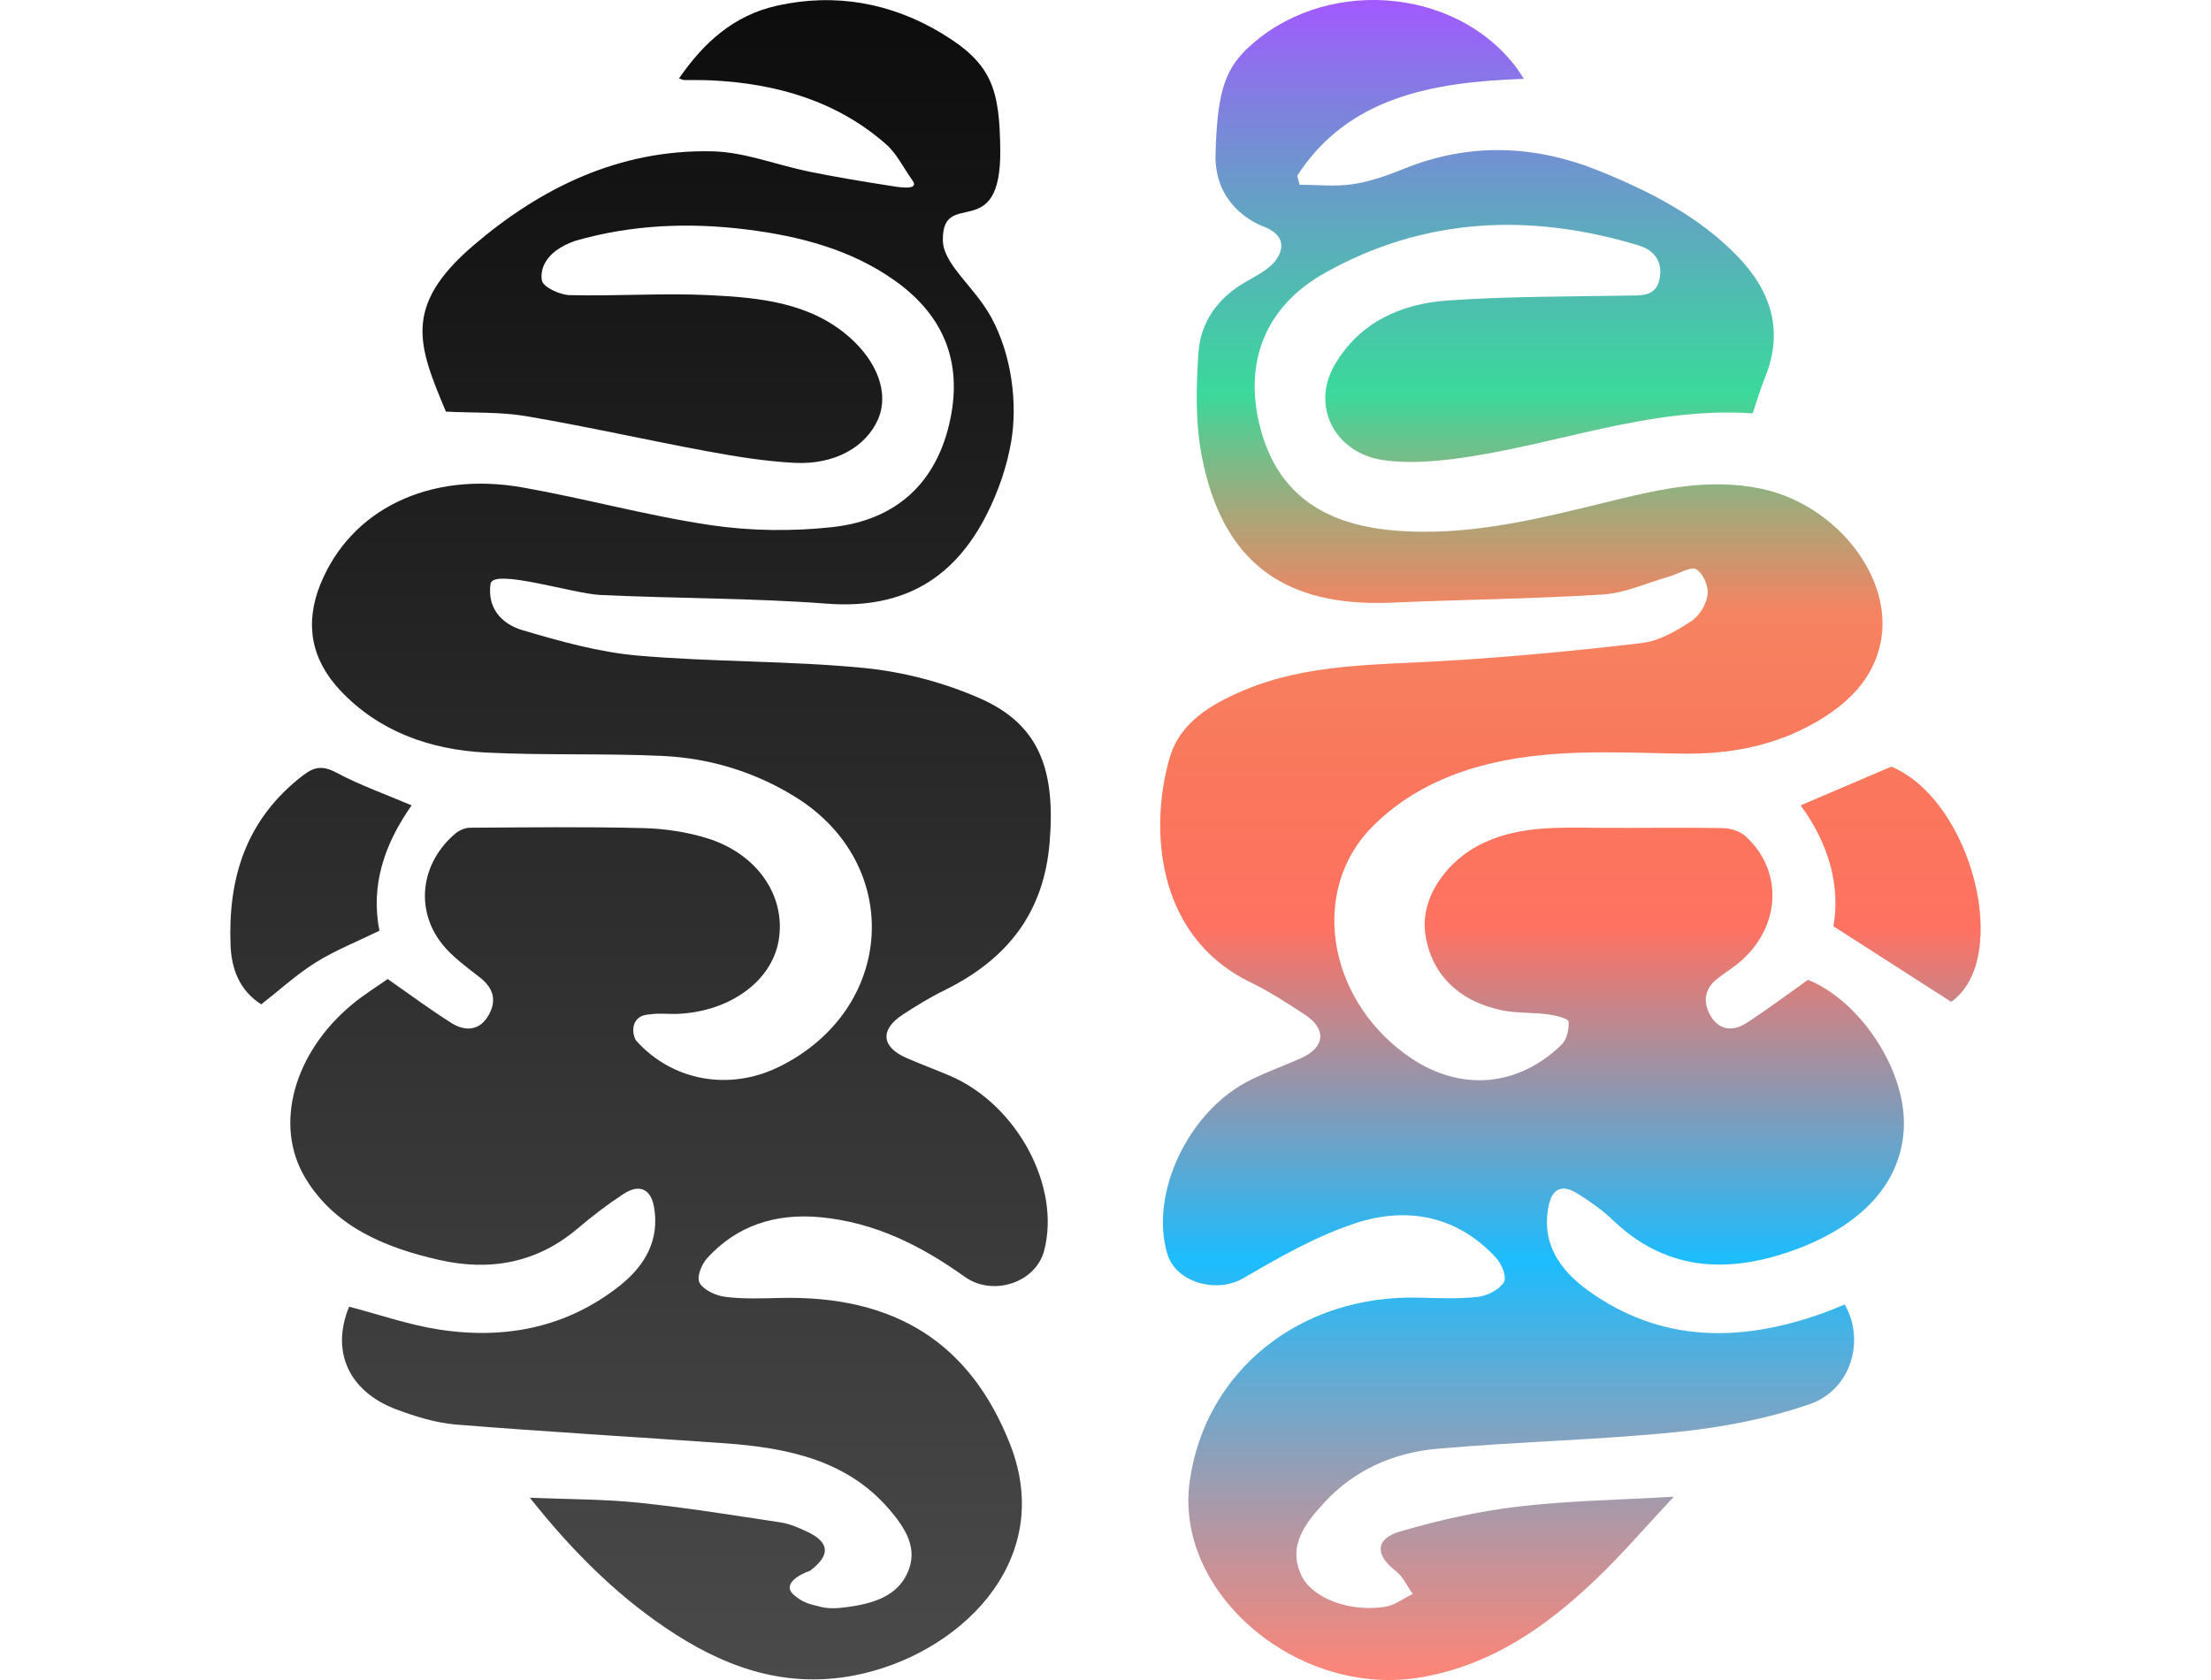 <svg width="200" height="152" viewBox="0 0 200 192" fill="none" xmlns="http://www.w3.org/2000/svg">
    <g id="brain-right">
        <path id="Vector" d="M87.975 17.146C88.085 28.022 81.325 21.352 81.417 27.462C81.459 30.253 85.047 32.744 86.989 36.35C89.296 40.635 89.965 46.13 89.223 50.475C88.74 53.302 87.762 56.147 86.451 58.747C82.891 65.809 77.216 69.68 68.163 68.991C59.559 68.336 50.893 68.405 42.264 67.996C39.153 67.849 30.012 64.907 29.738 66.719C29.333 69.404 30.924 71.292 33.374 72.017C37.673 73.289 42.101 74.535 46.565 74.924C55.158 75.674 63.852 75.501 72.43 76.342C76.969 76.787 81.634 78.029 85.745 79.853C92.526 82.861 94.296 88.127 93.614 96.302C92.958 104.174 88.942 109.57 81.55 113.2C79.898 114.011 78.327 114.979 76.801 115.98C74.214 117.677 74.401 119.658 77.228 120.895C78.874 121.615 80.57 122.238 82.223 122.946C89.88 126.225 94.912 135.577 92.991 142.929C92.031 146.605 87.124 148.208 83.922 145.922C79.026 142.425 73.733 139.702 67.412 139.11C62.246 138.626 57.851 140.1 54.505 143.766C53.846 144.488 53.263 145.912 53.614 146.596C54.023 147.394 55.442 148.066 56.514 148.206C58.571 148.472 60.694 148.389 62.786 148.338C76.065 148.015 84.603 153.589 89.111 165.093C94.418 178.637 82.985 189.277 71.207 191.495C63.057 193.031 56.097 190.353 49.714 186.024C43.719 181.96 38.808 176.928 34.224 171.169C38.613 171.353 42.678 171.325 46.689 171.741C52.111 172.303 57.497 173.173 62.884 173.99C63.919 174.147 64.929 174.594 65.879 175.036C68.539 176.274 68.567 177.752 66.246 179.516C64.908 179.96 63.157 181.05 64.272 182.168C65.456 183.252 66.349 183.35 67.48 183.644C68.422 183.888 69.52 183.799 70.517 183.662C73.418 183.261 76.186 182.46 77.397 179.707C78.622 176.924 77.11 174.633 75.313 172.523C70.523 166.899 63.696 165.455 56.461 164.943C46.247 164.222 36.02 163.631 25.816 162.808C23.51 162.622 21.19 161.901 19.023 161.095C13.496 159.039 11.472 154.418 13.575 149.336C17.01 150.229 20.378 151.41 23.864 151.949C31.483 153.125 38.516 151.673 44.479 146.953C47.448 144.603 49.066 141.66 48.411 137.927C48.052 135.889 46.746 135.26 44.923 136.453C43.093 137.649 41.354 138.984 39.705 140.386C35.132 144.27 29.813 145.338 23.873 143.995C17.544 142.565 11.852 140.119 8.553 134.601C4.948 128.572 7.245 120.315 13.943 114.769C15.32 113.629 16.877 112.671 17.983 111.89C20.61 113.718 22.874 115.414 25.278 116.922C26.777 117.863 28.39 117.833 29.413 116.184C30.445 114.519 30.194 113.028 28.532 111.717C26.997 110.507 25.332 109.333 24.17 107.85C21.061 103.879 21.793 98.581 25.71 95.267C26.136 94.906 26.81 94.6 27.371 94.597C33.971 94.557 40.574 94.474 47.169 94.639C49.652 94.701 52.225 95.086 54.568 95.825C60.307 97.635 63.526 102.515 62.647 107.527C61.841 112.122 57.138 115.567 51.219 115.867C50.148 115.922 49.05 115.762 48.005 115.924C45.469 116 45.956 118.464 46.403 118.962C50.529 123.554 57.026 124.703 62.666 121.937C75.976 115.41 76.998 98.798 64.571 91.087C59.964 88.228 54.83 86.644 49.34 86.39C42.646 86.08 35.919 86.341 29.227 86.007C22.748 85.683 16.953 83.555 12.591 78.939C9.209 75.362 8.49 71.248 10.284 66.799C13.731 58.249 22.7 53.825 33.373 55.705C40.581 56.975 47.652 58.944 54.888 60.015C59.427 60.687 64.219 60.743 68.788 60.241C76.152 59.431 80.538 55.161 82.123 48.552C83.72 41.889 81.867 36.253 75.857 32.018C70.903 28.527 65.102 26.992 59.017 26.231C52.393 25.402 45.842 25.675 39.425 27.52C35.776 28.786 35.392 30.983 35.606 32.077C35.748 32.804 37.638 33.703 38.769 33.73C44.127 33.86 49.507 33.472 54.851 33.736C60.529 34.017 66.243 34.595 70.71 38.508C73.961 41.357 75.283 44.97 74.019 47.895C72.641 51.082 69.056 53.132 64.465 52.896C61.162 52.726 57.86 52.195 54.608 51.594C47.67 50.312 40.792 48.753 33.836 47.567C30.867 47.06 27.765 47.201 24.635 47.043C21.487 39.527 19.63 35.006 27.811 28.02C35.376 21.559 44.337 17.05 55.089 17.294C58.787 17.378 62.435 18.863 66.129 19.612C69.233 20.241 72.365 20.766 75.502 21.248C76.073 21.336 78.714 21.851 78.002 20.703C76.874 19.123 76.151 17.563 74.924 16.484C69.355 11.586 62.474 9.535 54.895 9.182C53.877 9.134 52.854 9.163 51.834 9.148C51.737 9.147 51.642 9.089 51.266 8.965C54.018 4.981 57.422 1.776 62.453 0.652C69.139 -0.843 75.519 0.344 81.235 3.778C86.999 7.241 87.904 10.098 87.975 17.146ZM12.156 88.317C10.611 87.491 9.643 87.593 8.371 88.565C1.696 93.662 -0.264 100.459 0.028 108.025C0.131 110.701 1.014 113.169 3.534 114.785C5.693 113.1 7.595 111.341 9.79 109.977C12.025 108.587 14.548 107.586 17.039 106.368C16.001 101.15 17.644 96.393 20.718 92.041C17.753 90.779 14.829 89.745 12.156 88.317Z" fill="url(#paint0_linear)" />
        <path id="Vector_2" d="M112.574 17.625C112.754 11.139 113.454 8.209 116.062 5.68C124.647 -2.647 139.798 -1.672 146.882 7.643C147.178 8.031 147.429 8.449 147.807 9.011C137.316 9.372 127.713 11.11 121.908 20.077C121.999 20.423 122.09 20.77 122.182 21.117C124.21 21.117 126.279 21.35 128.255 21.051C130.249 20.75 132.213 20.054 134.081 19.296C141.583 16.253 149.056 16.558 156.415 19.532C162.271 21.899 167.846 24.766 172.214 29.285C176.134 33.34 177.495 37.908 175.342 43.184C174.803 44.505 174.414 45.879 173.951 47.242C161.995 46.426 151.099 51.035 139.646 52.465C137.073 52.786 134.376 52.95 131.829 52.598C126.18 51.817 123.454 46.413 126.18 41.712C128.938 36.953 133.611 34.727 139.081 34.343C145.868 33.867 152.697 33.902 159.51 33.784C161.142 33.755 162.83 33.94 163.278 32.001C163.716 30.109 162.893 28.645 160.907 28.044C148.496 24.29 136.406 24.834 125.086 31.181C118.157 35.065 115.746 41.523 117.696 48.939C119.562 56.037 124.501 59.86 132.773 60.607C141.546 61.399 149.863 59.191 158.194 57.157C163.665 55.821 169.119 54.668 174.807 55.828C183.446 57.591 190.07 65.995 188.574 73.404C187.709 77.689 184.716 80.544 180.901 82.686C176.274 85.286 171.208 86.221 165.814 86.13C158.106 86 150.348 85.493 142.789 87.565C138.049 88.863 133.855 91.087 130.493 94.47C123.414 101.596 125.208 113.8 134.215 120.442C140.088 124.773 146.861 124.441 152.073 119.435C152.711 118.822 152.989 117.626 152.909 116.742C152.879 116.401 151.408 116.037 150.557 115.925C148.797 115.693 146.967 115.812 145.246 115.45C140.178 114.382 137.083 111.122 136.521 106.531C136.047 102.655 138.862 98.362 143.217 96.323C147.438 94.347 151.977 94.577 156.499 94.61C161.171 94.644 165.845 94.555 170.516 94.637C171.4 94.652 172.497 94.995 173.115 95.555C177.368 99.41 177.2 105.617 172.794 109.664C171.937 110.452 170.912 111.078 169.977 111.793C168.364 113.026 168.235 114.575 169.177 116.155C170.142 117.774 171.721 117.891 173.221 116.925C175.573 115.409 177.801 113.726 180.267 111.982C186.129 114.331 191.383 122.103 191.226 128.647C191.073 135.066 186.478 140.158 178.254 143.018C170.712 145.641 163.838 145.081 157.944 139.414C156.744 138.261 155.322 137.281 153.888 136.381C152.288 135.377 151.103 135.757 150.677 137.633C149.708 141.903 151.775 145.069 155.158 147.502C163.506 153.504 172.61 153.432 182.022 150.057C182.85 149.76 183.653 149.407 184.459 149.083C186.828 153.148 185.201 158.846 180.465 160.476C175.659 162.13 170.478 163.133 165.372 163.651C156.244 164.576 147.033 164.77 137.888 165.574C132.845 166.018 128.38 168.052 124.987 171.736C122.773 174.14 120.769 176.72 122.418 180.116C123.669 182.69 127.978 184.27 131.947 183.634C133.057 183.456 134.056 182.669 135.106 182.161C134.459 181.265 133.987 180.17 133.131 179.512C130.815 177.731 130.777 175.871 133.644 175.031C138.021 173.748 142.549 172.731 147.094 172.187C152.737 171.511 158.462 171.431 164.946 171.047C161.635 174.576 158.927 177.755 155.893 180.631C150.363 185.872 144.223 190.24 136.194 191.667C122.132 194.167 107.833 182.171 109.617 169.312C111.372 156.662 122.245 147.952 135.805 148.303C138.063 148.361 140.348 148.468 142.575 148.207C143.657 148.08 145.044 147.362 145.522 146.525C145.876 145.903 145.261 144.439 144.608 143.73C140.267 139.014 134.564 137.83 128.592 139.786C124.064 141.27 119.833 143.704 115.723 146.096C112.72 147.843 108.062 146.598 107.074 143.324C104.986 136.412 109.48 126.924 116.562 123.427C118.417 122.511 120.386 121.801 122.285 120.962C125.098 119.72 125.323 117.618 122.753 115.937C120.73 114.615 118.68 113.29 116.499 112.225C105.437 106.821 105.092 94.032 107.38 86.462C108.559 82.561 112.055 80.485 115.757 78.914C122.982 75.847 130.769 76.004 138.474 75.549C146.103 75.099 153.724 74.383 161.308 73.486C163.275 73.253 165.234 72.099 166.923 70.999C167.876 70.379 168.661 69.05 168.799 67.961C168.919 67.008 168.3 65.522 167.495 65.064C166.87 64.709 165.457 65.591 164.387 65.898C161.877 66.616 159.396 67.779 156.844 67.941C148.828 68.45 140.782 68.515 132.753 68.872C120.396 69.421 113.345 64.226 110.999 52.132C110.252 48.279 110.353 44.212 110.624 40.276C110.863 36.8 112.858 33.977 116.176 32.123C117.167 31.57 118.199 31.01 119.002 30.257C119.722 29.58 121.391 27.304 118.229 25.955C118.229 25.955 112.393 24.111 112.574 17.625ZM196.626 114.494C203.564 109.621 199.072 91.519 189.792 87.615C186.289 89.112 182.944 90.541 179.429 92.043C182.638 96.401 183.994 101.272 183.172 105.856C187.895 108.888 192.209 111.658 196.626 114.494Z" fill="url(#paint1_linear)" />
    </g>
    <defs>
        <linearGradient id="paint0_linear" x1="46.875" y1="0.017" x2="46.875" y2="191.932" gradientUnits="userSpaceOnUse">
            <stop stop-opacity="0.95" />
            <stop offset="1" stop-opacity="0.71" />
        </linearGradient>
        <linearGradient id="paint1_linear" x1="153.125" y1="0" x2="153.125" y2="192" gradientUnits="userSpaceOnUse">
            <stop stop-color="#A259FF" />
            <stop offset="0.234" stop-color="#0ACF83" stop-opacity="0.8" />
            <stop offset="0.365" stop-color="#F24E1E" stop-opacity="0.7" />
            <stop offset="0.552" stop-color="#FF7262" />
            <stop offset="0.75" stop-color="#1ABCFE" stop-opacity="0.99" />
            <stop offset="1" stop-color="#FF7262" stop-opacity="0.87" />
        </linearGradient>
    </defs>
</svg>